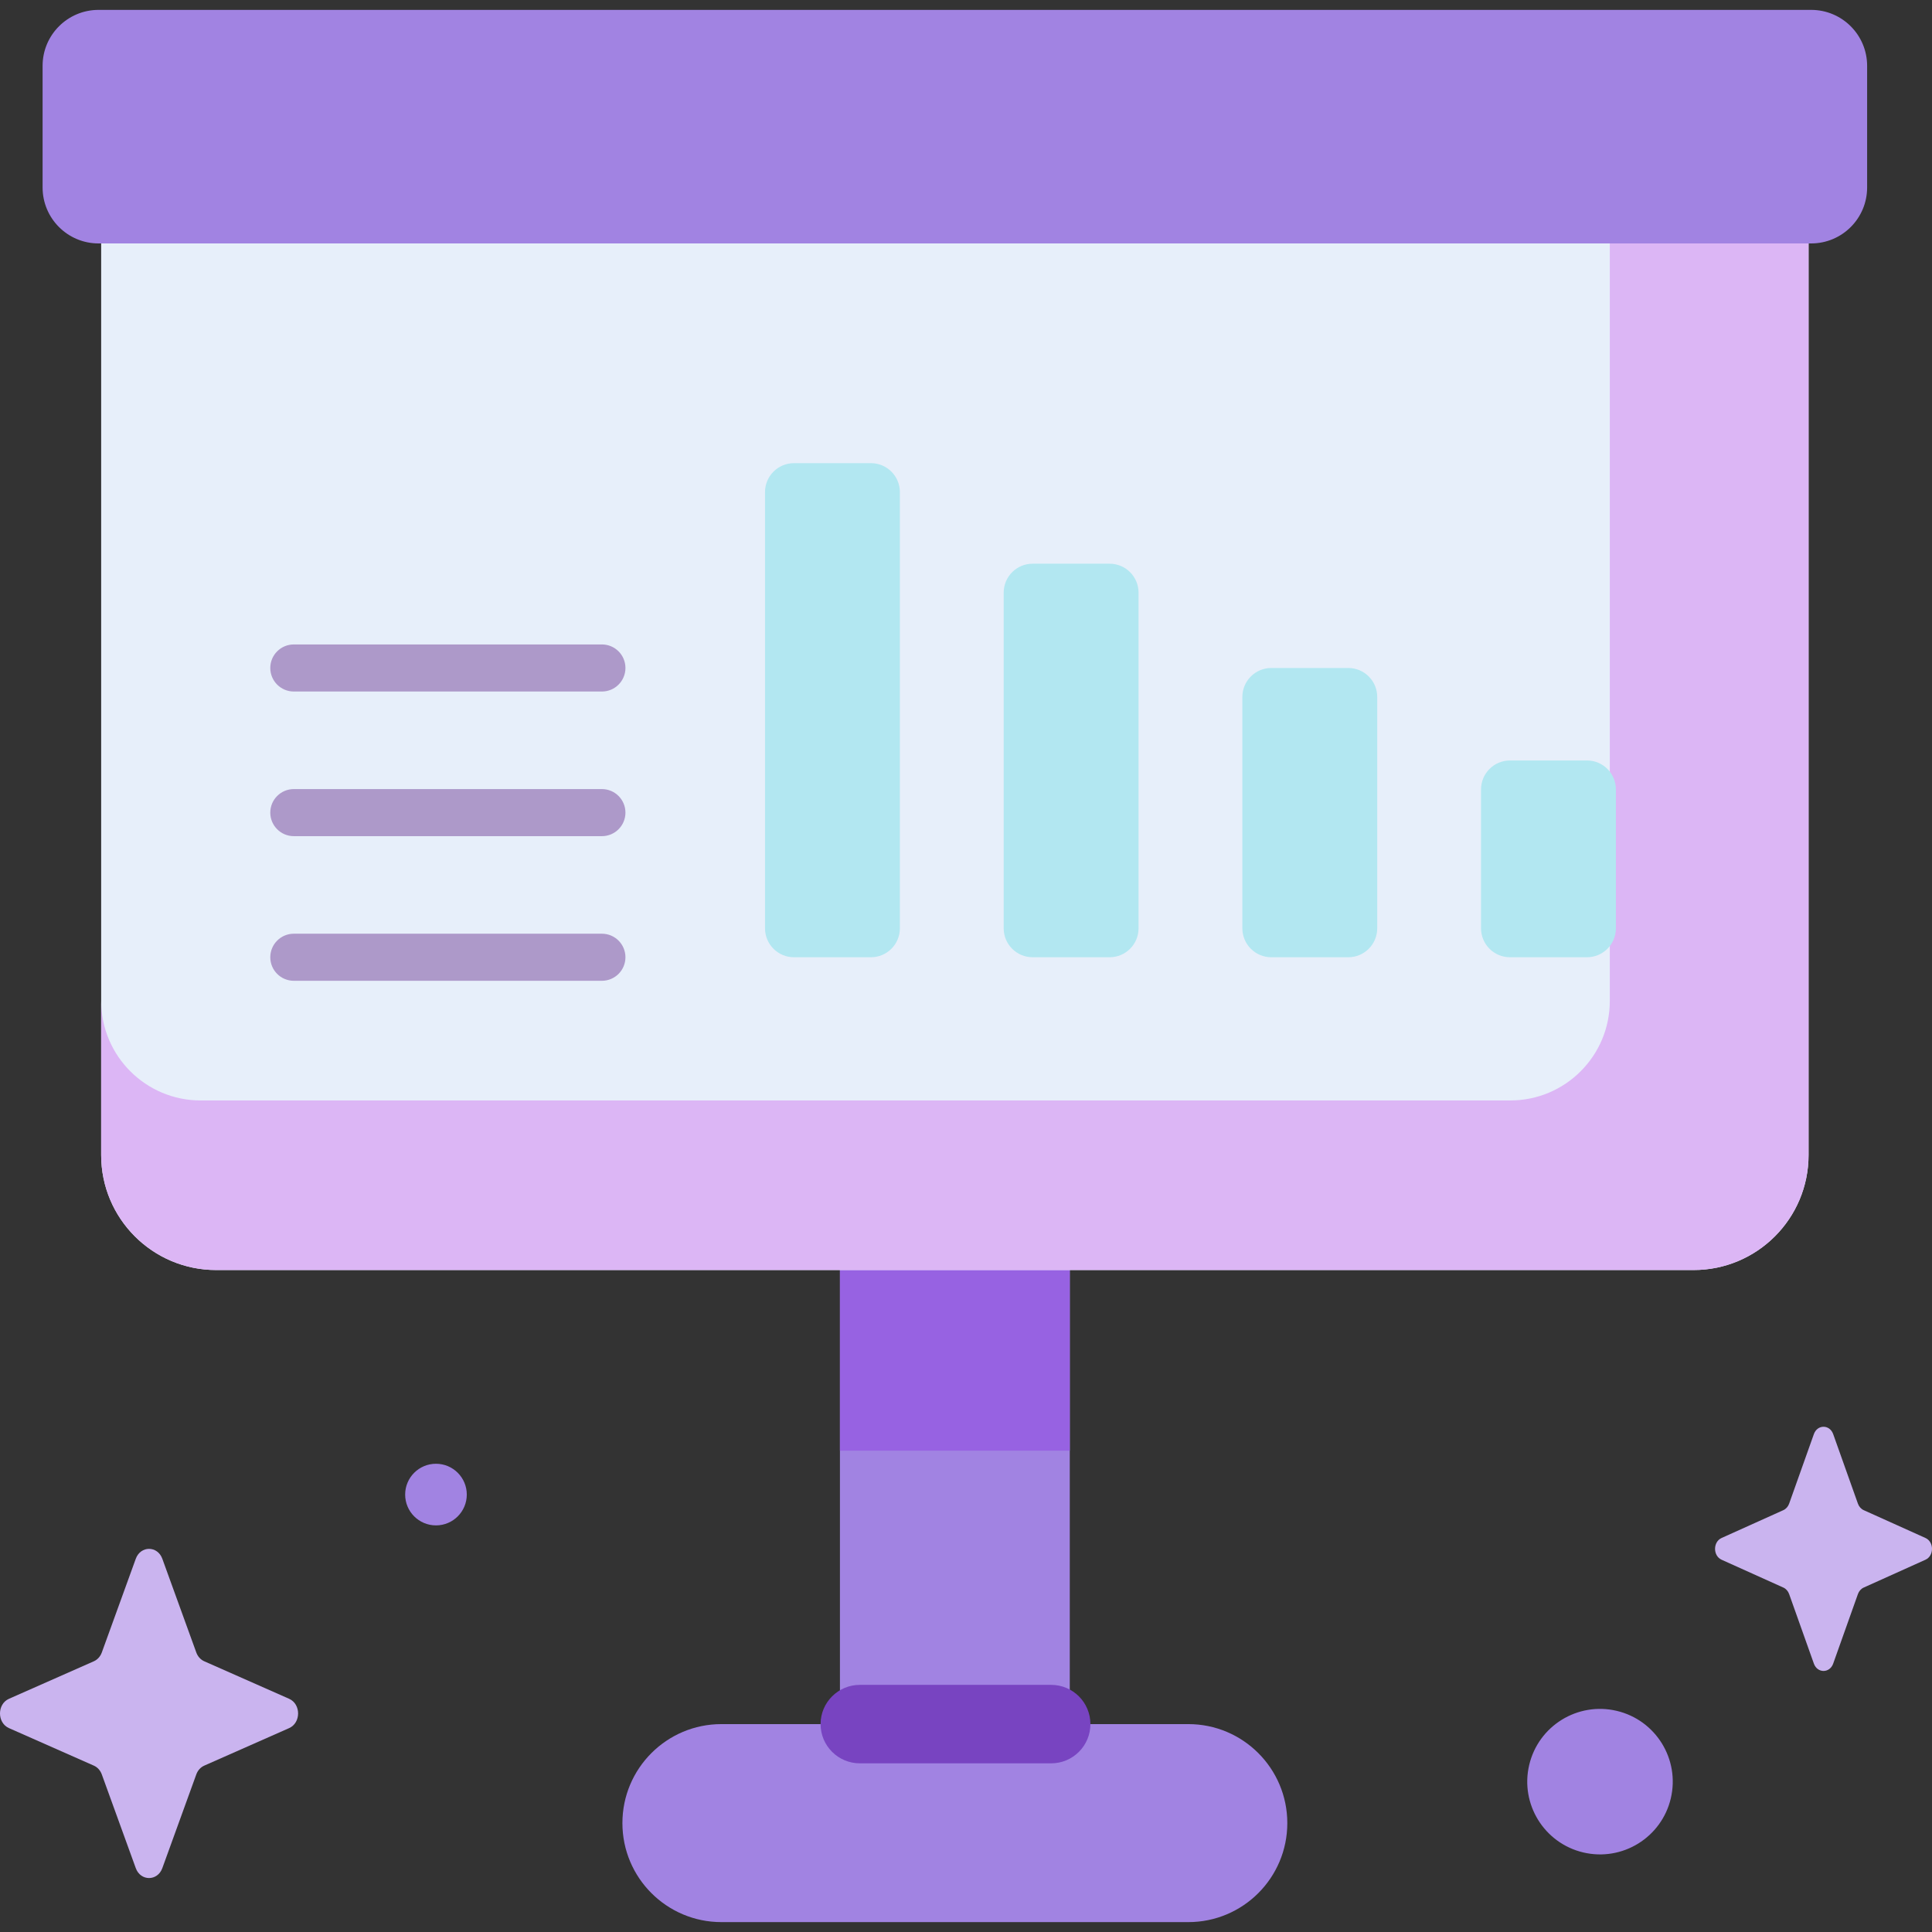 <svg id="Capa_1" enable-background="new 0 0 512 512" height="512" viewBox="0 0 512 512" width="512" xmlns="http://www.w3.org/2000/svg"><rect x="0" y="0" width="512" height="512" fill="#333333" stroke="none"/><g><g><path d="m222.593 249.258h60.911v247.973h-60.911z" fill="#a183e2"/><path d="m222.593 332.717h60.911v51.721h-60.911z" fill="#9762e2"/><path d="m314.914 509.379h-123.731c-14.491 0-26.237-11.747-26.237-26.237 0-14.491 11.747-26.237 26.237-26.237h123.731c14.49 0 26.237 11.747 26.237 26.237 0 14.49-11.747 26.237-26.237 26.237z" fill="#a183e2"/><g><path d="m278.575 467.3h-50.715c-5.741 0-10.396-4.654-10.396-10.396s4.655-10.396 10.396-10.396h50.714c5.741 0 10.396 4.654 10.396 10.396.001 5.742-4.654 10.396-10.395 10.396z" fill="#7844c1"/></g><path d="m448.819 336.572h-391.542c-16.827 0-30.469-13.641-30.469-30.469v-266.252h452.479v266.252c.001 16.828-13.64 30.469-30.468 30.469z" fill="#e7effa"/><path d="m426.615 39.851v225.399c0 14.571-11.812 26.383-26.383 26.383h-347.041c-14.571 0-26.383-11.812-26.383-26.383v40.853c0 16.827 13.641 30.469 30.469 30.469h391.542c16.827 0 30.469-13.642 30.469-30.469v-266.252z" fill="#dcb6f5"/><path d="m479.976 64.513h-453.856c-8.191 0-14.832-6.64-14.832-14.832v-32.229c0-8.191 6.64-14.832 14.832-14.832h453.856c8.191 0 14.831 6.64 14.831 14.832v32.229c.001 8.192-6.639 14.832-14.831 14.832z" fill="#a183e2"/><g><g fill="#b2e7f1"><path d="m294.058 253.681h-20.399c-4.236 0-7.67-3.434-7.67-7.67v-88.954c0-4.236 3.434-7.67 7.67-7.67h20.399c4.236 0 7.67 3.434 7.67 7.67v88.954c0 4.236-3.434 7.67-7.67 7.67z"/><path d="m357.309 253.681h-20.399c-4.236 0-7.67-3.434-7.67-7.67v-61.316c0-4.236 3.434-7.67 7.67-7.67h20.399c4.236 0 7.67 3.434 7.67 7.67v61.316c0 4.236-3.434 7.67-7.67 7.67z"/><path d="m420.56 253.681h-20.399c-4.236 0-7.67-3.434-7.67-7.67v-36.807c0-4.236 3.434-7.67 7.67-7.67h20.399c4.236 0 7.67 3.434 7.67 7.67v36.807c0 4.236-3.434 7.67-7.67 7.67z"/><path d="m230.807 253.681h-20.399c-4.236 0-7.67-3.434-7.67-7.67v-115.598c0-4.236 3.434-7.67 7.67-7.67h20.399c4.236 0 7.67 3.434 7.67 7.67v115.597c.001 4.237-3.433 7.671-7.67 7.671z"/></g><g><path d="m159.51 259.919h-81.644c-3.445 0-6.238-2.793-6.238-6.238s2.793-6.238 6.238-6.238h81.644c3.445 0 6.238 2.793 6.238 6.238s-2.793 6.238-6.238 6.238z" fill="#ad99c9"/></g><g><path d="m159.51 221.59h-81.644c-3.445 0-6.238-2.793-6.238-6.238s2.793-6.238 6.238-6.238h81.644c3.445 0 6.238 2.793 6.238 6.238s-2.793 6.238-6.238 6.238z" fill="#ad99c9"/></g><g><path d="m159.51 183.261h-81.644c-3.445 0-6.238-2.793-6.238-6.238s2.793-6.238 6.238-6.238h81.644c3.445 0 6.238 2.793 6.238 6.238s-2.793 6.238-6.238 6.238z" fill="#ad99c9"/></g></g></g><g><ellipse cx="424.031" cy="471.936" fill="#a183e2" rx="19.282" ry="19.282" transform="matrix(.23 -.973 .973 .23 -132.703 776.194)"/><circle cx="115.537" cy="396.078" fill="#a183e2" r="8.166"/><g fill="#cab4ef"><path d="m485.816 380.061 6.55 18.418c.28.789.835 1.413 1.536 1.729l16.364 7.373c2.312 1.042 2.312 4.725 0 5.767l-16.364 7.373c-.701.316-1.256.94-1.536 1.729l-6.55 18.418c-.926 2.602-4.198 2.602-5.124 0l-6.55-18.418c-.28-.789-.836-1.413-1.536-1.729l-16.364-7.373c-2.312-1.042-2.312-4.725 0-5.767l16.364-7.373c.701-.316 1.256-.941 1.536-1.729l6.55-18.418c.925-2.603 4.198-2.603 5.124 0z"/><path d="m43.02 413.095 9 24.83c.386 1.063 1.148 1.906 2.111 2.331l22.486 9.939c3.177 1.404 3.177 6.37 0 7.774l-22.486 9.939c-.963.426-1.726 1.268-2.111 2.331l-9 24.83c-1.272 3.508-5.769 3.508-7.04 0l-9.001-24.83c-.385-1.063-1.148-1.905-2.111-2.331l-22.486-9.939c-3.177-1.404-3.177-6.37 0-7.774l22.486-9.939c.963-.426 1.726-1.268 2.111-2.331l9.001-24.83c1.271-3.508 5.769-3.508 7.04 0z"/></g></g></g></svg>